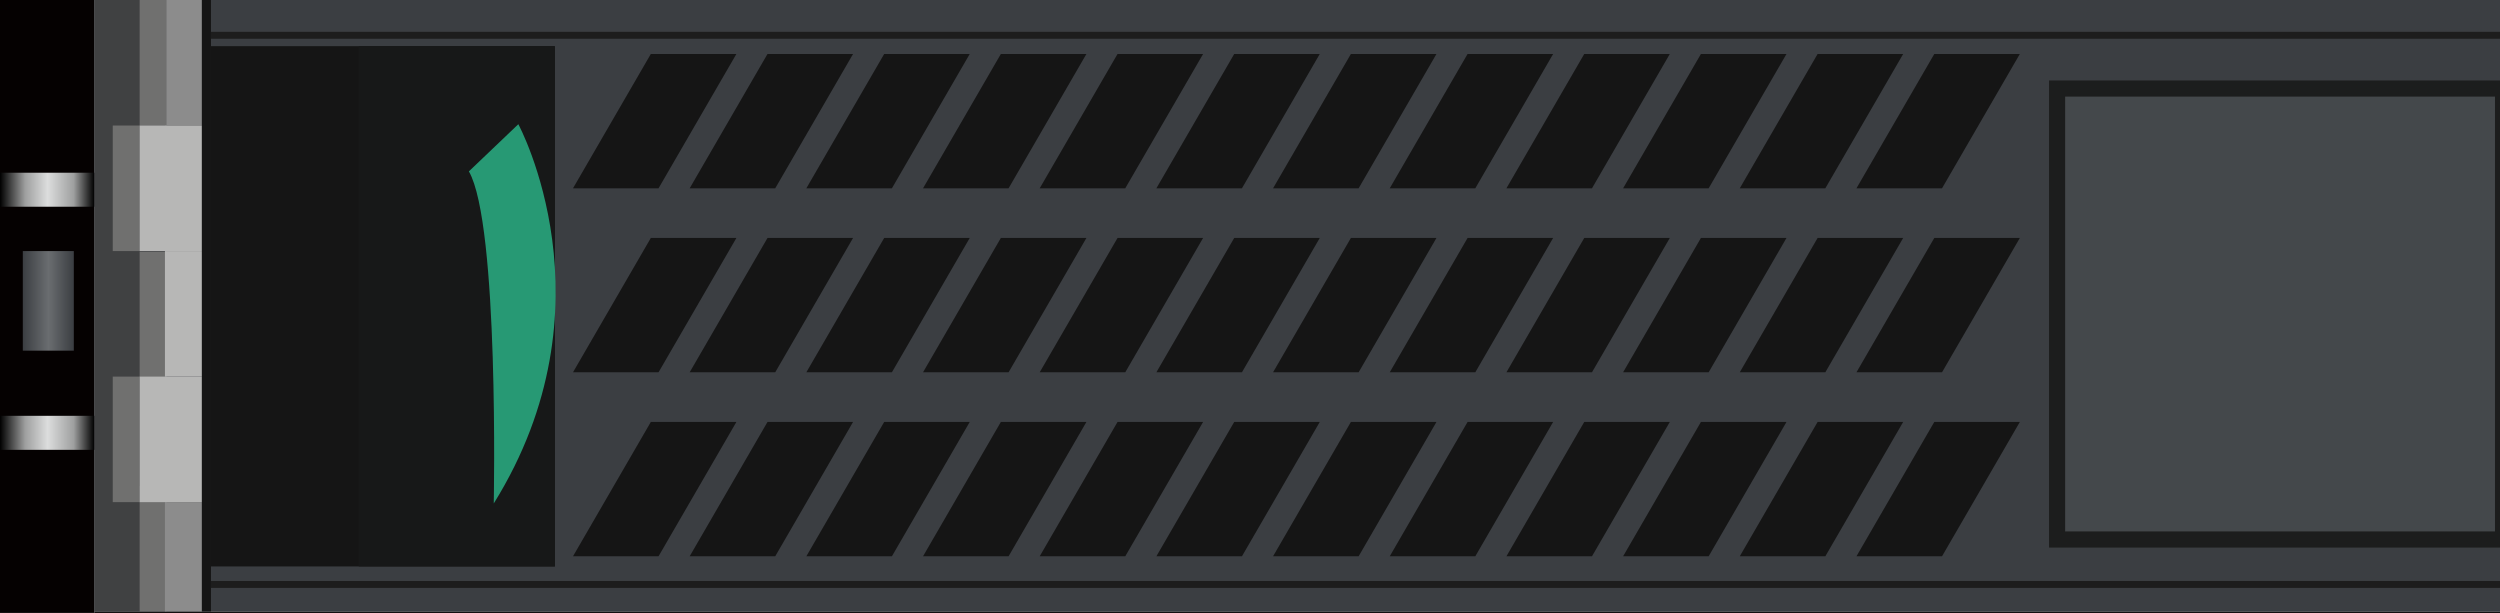 <?xml version="1.0" encoding="utf-8"?>
<!-- Generator: Adobe Illustrator 16.0.0, SVG Export Plug-In . SVG Version: 6.00 Build 0)  -->
<!DOCTYPE svg PUBLIC "-//W3C//DTD SVG 1.1//EN" "http://www.w3.org/Graphics/SVG/1.1/DTD/svg11.dtd">
<svg version="1.1" id="图层_1" xmlns="http://www.w3.org/2000/svg" xmlns:xlink="http://www.w3.org/1999/xlink" x="0px" y="0px"
	 width="310px" height="76px" viewBox="0 0 310 76" enable-background="new 0 0 310 76" xml:space="preserve">
<g>
	<rect x="11.691" y="75.816" fill="#040000" width="309.939" height="2.535"/>
	<g>
		<rect fill="#050101" width="11.692" height="78.352"/>
		<g>
			<rect x="11.691" fill="#3B3E42" width="309.939" height="75.816"/>
			<rect x="11.691" fill="#404142" width="13.343" height="75.816"/>
			<rect x="20.453" fill="#8C8C8C" width="4.582" height="15.566"/>
			<rect x="17.317" fill="#70706F" width="3.336" height="15.566"/>
			<rect x="17.317" y="60.25" fill="#70706F" width="3.336" height="15.566"/>
			<rect x="17.317" y="31.218" fill="#70706F" width="3.336" height="15.567"/>
			<rect x="13.981" y="15.566" fill="#70706F" width="3.336" height="15.566"/>
			<rect x="13.981" y="46.699" fill="#70706F" width="3.336" height="15.566"/>
			<rect x="17.317" y="15.566" fill="#70706F" width="3.336" height="15.566"/>
			<rect x="17.317" y="15.566" fill="#B7B7B6" width="7.717" height="15.566"/>
			<rect x="20.453" y="62.266" fill="#8C8C8C" width="4.582" height="13.551"/>
			<g>
				<rect x="20.453" y="31.133" fill="#B7B7B6" width="4.582" height="15.566"/>
				<rect x="17.317" y="46.699" fill="#B7B7B6" width="7.717" height="15.566"/>
			</g>
			<rect x="25.034" fill="#151515" width="1.125" height="75.816"/>
			<g>
				<rect x="26.159" y="5.724" fill="#151515" width="42.641" height="64.517"/>
				<rect x="44.486" y="5.724" fill="#171818" width="24.314" height="64.517"/>
			</g>
			<path fill="#279974" d="M58.141,21.252l6.132-5.851c0,0,12.21,22.504-3.047,47.028C61.226,62.43,61.91,27.789,58.141,21.252z"/>
			
				<rect x="255.078" y="10.979" fill="#44484B" stroke="#1C1D1D" stroke-width="2" stroke-miterlimit="10" width="55.301" height="55.919"/>
			<g>
				<polygon fill="#151515" points="81.66,23.35 71.051,23.35 80.702,6.692 91.313,6.692 				"/>
				<polygon fill="#151515" points="96.129,23.35 85.519,23.35 95.17,6.692 105.78,6.692 				"/>
				<polygon fill="#151515" points="110.597,23.35 99.986,23.35 109.639,6.692 120.248,6.692 				"/>
				<polygon fill="#151515" points="125.064,23.35 114.455,23.35 124.106,6.692 134.716,6.692 				"/>
				<polygon fill="#151515" points="139.532,23.35 128.923,23.35 138.574,6.692 149.185,6.692 				"/>
				<polygon fill="#151515" points="154.001,23.35 143.391,23.35 153.043,6.692 163.652,6.692 				"/>
				<polygon fill="#151515" points="168.47,23.35 157.859,23.35 167.511,6.692 178.121,6.692 				"/>
				<polygon fill="#151515" points="182.938,23.35 172.328,23.35 181.979,6.692 192.589,6.692 				"/>
				<polygon fill="#151515" points="197.406,23.35 186.796,23.35 196.446,6.692 207.057,6.692 				"/>
				<polygon fill="#151515" points="211.874,23.35 201.264,23.35 210.914,6.692 221.525,6.692 				"/>
				<polygon fill="#151515" points="226.342,23.35 215.731,23.35 225.383,6.692 235.994,6.692 				"/>
				<polygon fill="#151515" points="240.811,23.35 230.201,23.35 239.852,6.692 250.461,6.692 				"/>
			</g>
			<g>
				<polygon fill="#151515" points="81.66,46.164 71.051,46.164 80.702,29.507 91.313,29.507 				"/>
				<polygon fill="#151515" points="96.129,46.164 85.519,46.164 95.17,29.507 105.78,29.507 				"/>
				<polygon fill="#151515" points="110.597,46.164 99.986,46.164 109.639,29.507 120.248,29.507 				"/>
				<polygon fill="#151515" points="125.064,46.164 114.455,46.164 124.106,29.507 134.716,29.507 				"/>
				<polygon fill="#151515" points="139.532,46.164 128.923,46.164 138.574,29.507 149.185,29.507 				"/>
				<polygon fill="#151515" points="154.001,46.164 143.391,46.164 153.043,29.507 163.652,29.507 				"/>
				<polygon fill="#151515" points="168.47,46.164 157.859,46.164 167.511,29.507 178.121,29.507 				"/>
				<polygon fill="#151515" points="182.938,46.164 172.328,46.164 181.979,29.507 192.589,29.507 				"/>
				<polygon fill="#151515" points="197.406,46.164 186.796,46.164 196.446,29.507 207.057,29.507 				"/>
				<polygon fill="#151515" points="211.874,46.164 201.264,46.164 210.914,29.507 221.525,29.507 				"/>
				<polygon fill="#151515" points="226.342,46.164 215.731,46.164 225.383,29.507 235.994,29.507 				"/>
				<polygon fill="#151515" points="240.811,46.164 230.201,46.164 239.852,29.507 250.461,29.507 				"/>
			</g>
			<g>
				<polygon fill="#151515" points="81.66,68.98 71.051,68.98 80.702,52.322 91.313,52.322 				"/>
				<polygon fill="#151515" points="96.129,68.98 85.519,68.98 95.17,52.322 105.78,52.322 				"/>
				<polygon fill="#151515" points="110.597,68.98 99.986,68.98 109.639,52.322 120.248,52.322 				"/>
				<polygon fill="#151515" points="125.064,68.98 114.455,68.98 124.106,52.322 134.716,52.322 				"/>
				<polygon fill="#151515" points="139.532,68.98 128.923,68.98 138.574,52.322 149.185,52.322 				"/>
				<polygon fill="#151515" points="154.001,68.98 143.391,68.98 153.043,52.322 163.652,52.322 				"/>
				<polygon fill="#151515" points="168.47,68.98 157.859,68.98 167.511,52.322 178.121,52.322 				"/>
				<polygon fill="#151515" points="182.938,68.98 172.328,68.98 181.979,52.322 192.589,52.322 				"/>
				<polygon fill="#151515" points="197.406,68.98 186.796,68.98 196.446,52.322 207.057,52.322 				"/>
				<polygon fill="#151515" points="211.874,68.98 201.264,68.98 210.914,52.322 221.525,52.322 				"/>
				<polygon fill="#151515" points="226.342,68.98 215.731,68.98 225.383,52.322 235.994,52.322 				"/>
				<polygon fill="#151515" points="240.811,68.98 230.201,68.98 239.852,52.322 250.461,52.322 				"/>
			</g>
			<linearGradient id="SVGID_1_" gradientUnits="userSpaceOnUse" x1="310.379" y1="37.908" x2="321.631" y2="37.908">
				<stop  offset="0" style="stop-color:#3E3A39"/>
				<stop  offset="0.521" style="stop-color:#76787B"/>
				<stop  offset="0.855" style="stop-color:#3B3E42"/>
			</linearGradient>
			<rect x="310.379" fill="url(#SVGID_1_)" width="11.252" height="75.816"/>
			<rect x="26.159" y="3.946" fill="#1D1D1D" width="295.472" height="0.857"/>
			<rect x="26.159" y="72.043" fill="#1D1D1D" width="295.472" height="0.857"/>
		</g>
		<g>
			<linearGradient id="SVGID_2_" gradientUnits="userSpaceOnUse" x1="0" y1="23.526" x2="11.691" y2="23.526">
				<stop  offset="0" style="stop-color:#000000"/>
				<stop  offset="0.269" style="stop-color:#9FA0A0"/>
				<stop  offset="0.505" style="stop-color:#DCDDDD"/>
				<stop  offset="0.78" style="stop-color:#9FA0A0"/>
				<stop  offset="1" style="stop-color:#000000"/>
			</linearGradient>
			<rect y="21.417" fill="url(#SVGID_2_)" width="11.691" height="4.218"/>
			<linearGradient id="SVGID_3_" gradientUnits="userSpaceOnUse" x1="0" y1="53.67" x2="11.691" y2="53.67">
				<stop  offset="0" style="stop-color:#000000"/>
				<stop  offset="0.269" style="stop-color:#9FA0A0"/>
				<stop  offset="0.505" style="stop-color:#DCDDDD"/>
				<stop  offset="0.78" style="stop-color:#9FA0A0"/>
				<stop  offset="1" style="stop-color:#000000"/>
			</linearGradient>
			<rect y="51.561" fill="url(#SVGID_3_)" width="11.691" height="4.219"/>
			<linearGradient id="SVGID_4_" gradientUnits="userSpaceOnUse" x1="2.828" y1="37.307" x2="9.152" y2="37.307">
				<stop  offset="0" style="stop-color:#3B3E42"/>
				<stop  offset="0.505" style="stop-color:#6A6D70"/>
				<stop  offset="1" style="stop-color:#3B3E42"/>
			</linearGradient>
			<rect x="2.828" y="31.133" fill="url(#SVGID_4_)" width="6.325" height="12.348"/>
		</g>
	</g>
</g>
</svg>
